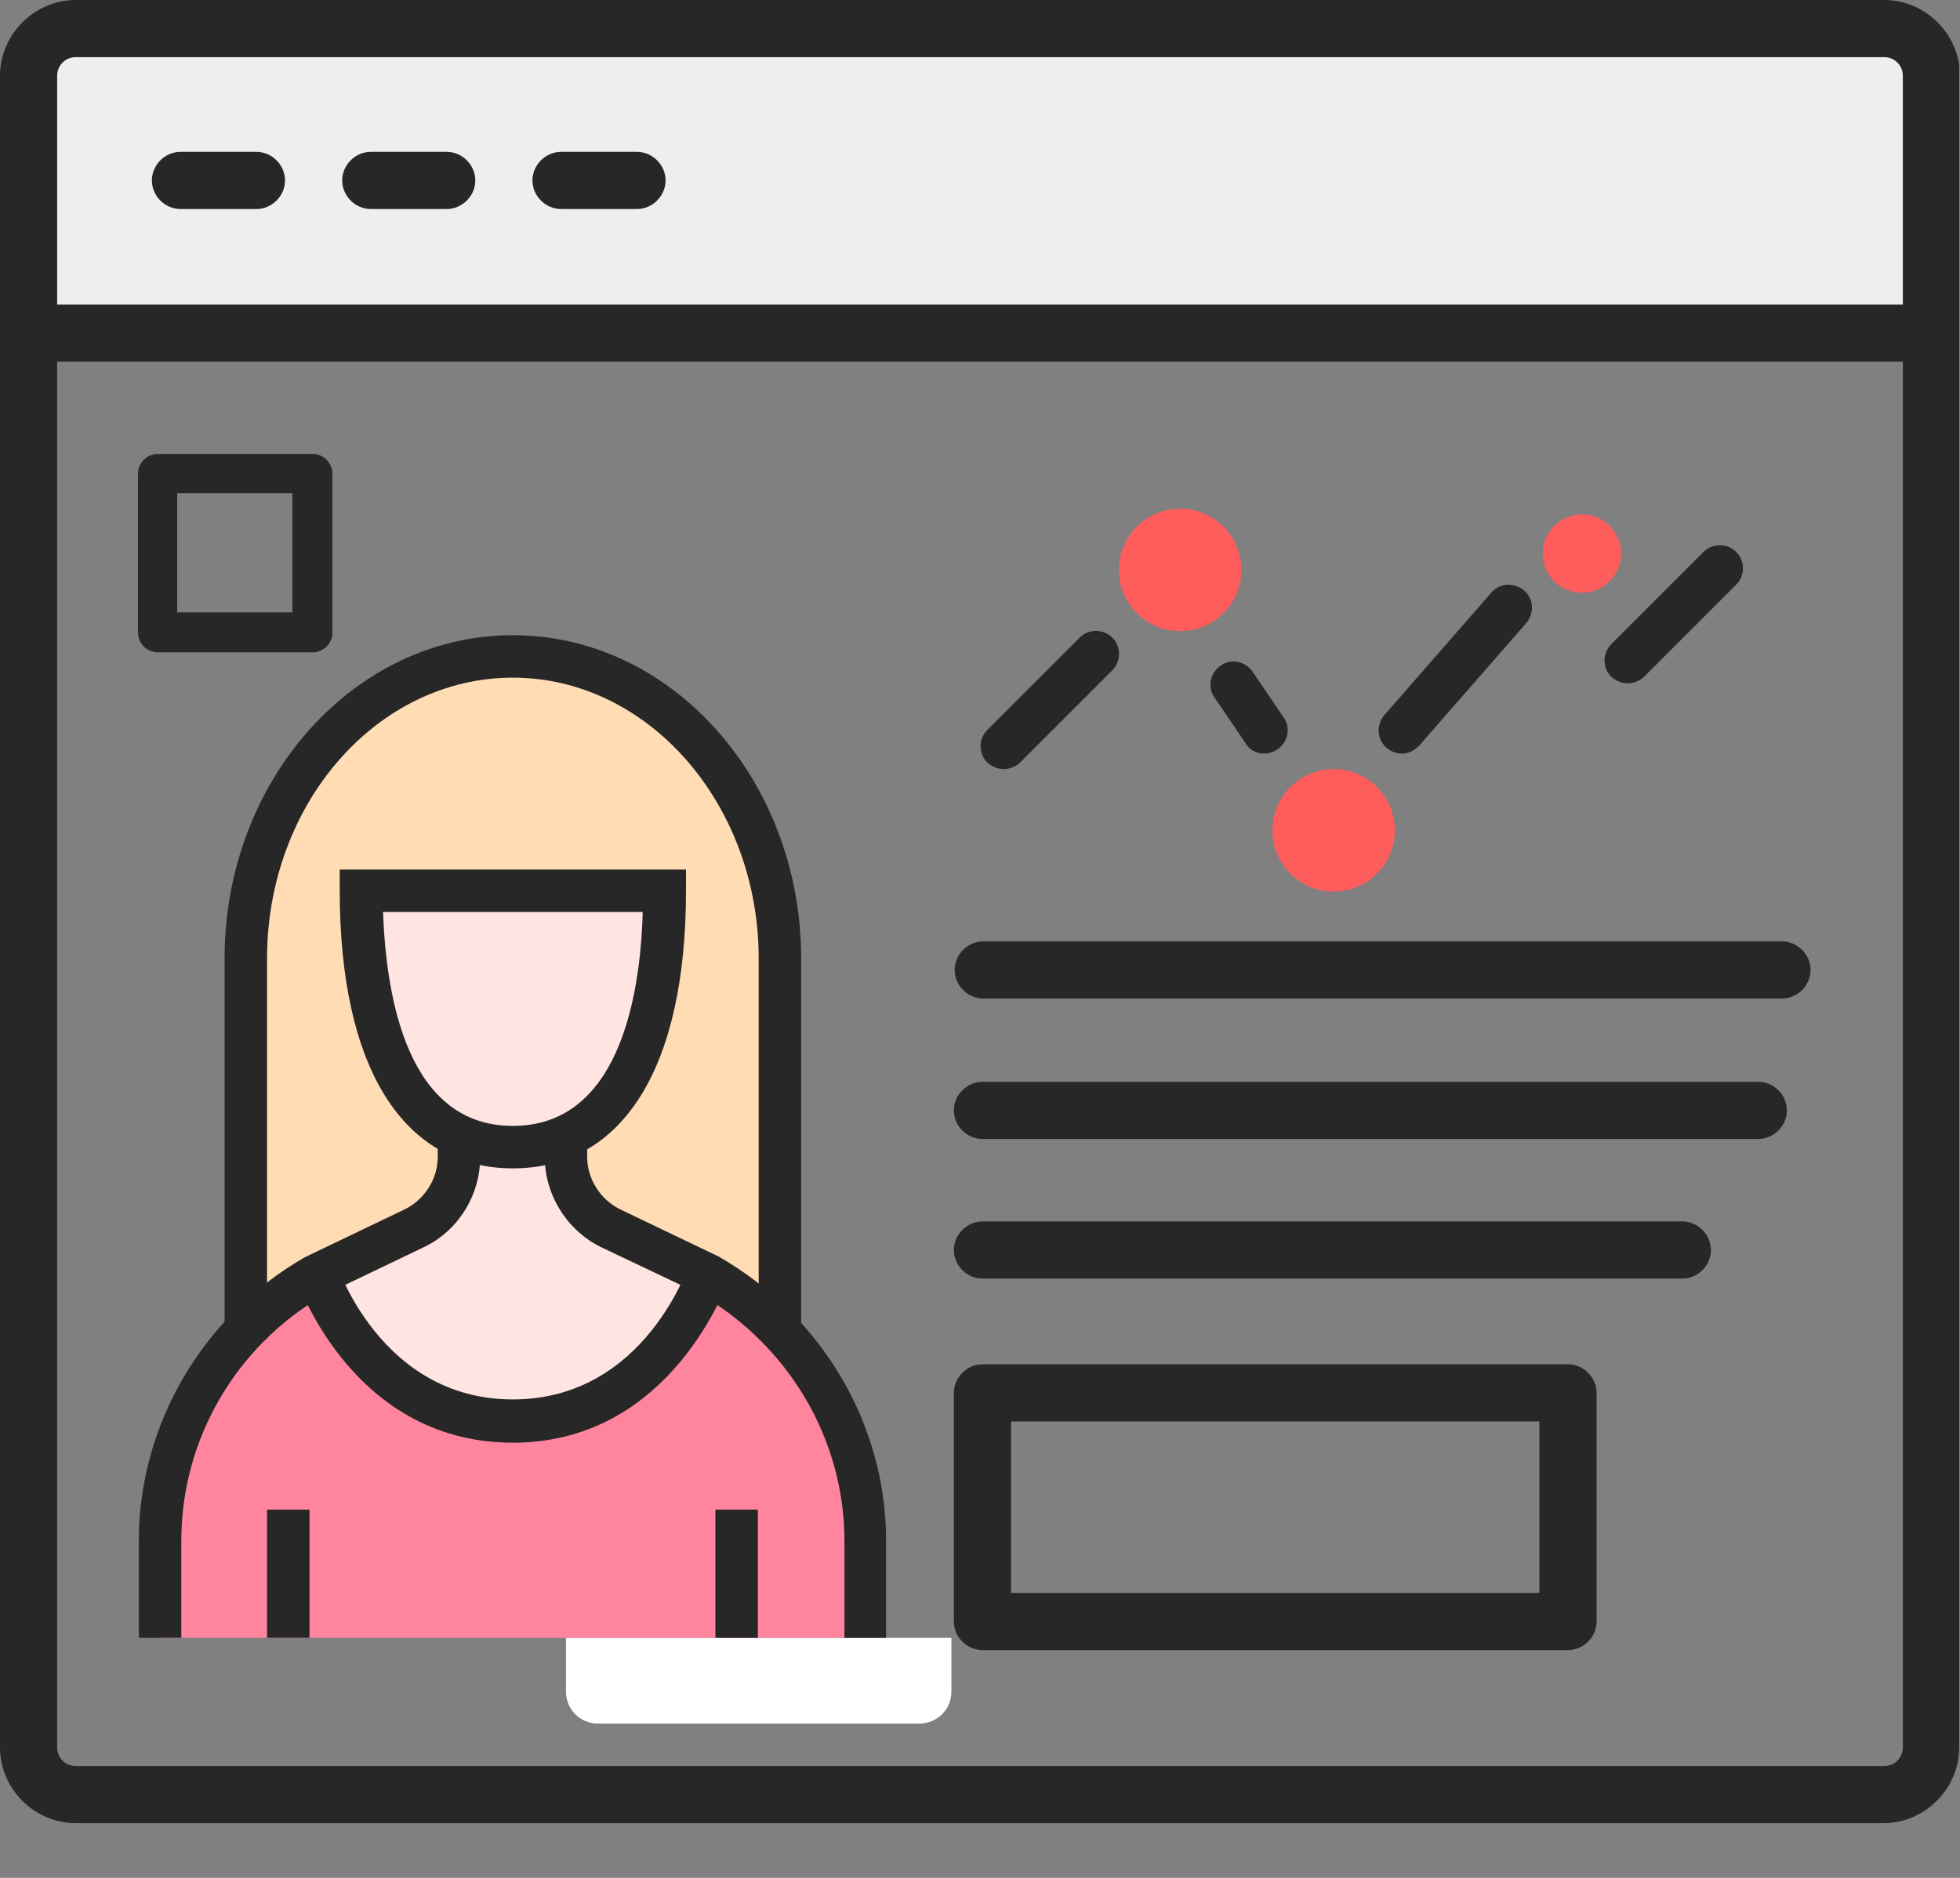 <svg width="24" height="23" viewBox="0 0 24 23" fill="none" xmlns="http://www.w3.org/2000/svg">
<rect x="0" y="0" width="24" height="23" fill="#808080" stroke="none"/>
<g clip-path="url(#clip0_26_1375)">
<path d="M6.93 20.06V20.72C6.93 20.93 7.1 21.11 7.32 21.11H11.26C11.47 21.11 11.65 20.94 11.65 20.72V20.06H6.94H6.93Z" fill="white"/>
<path d="M2.98 16.3C2.98 16.3 9.55 16.59 9.55 16.3V11.31C9.55 9.66 8.34 8.21 6.7 8.04C4.83 7.84 3.22 9.27 3.16 11.11L2.98 16.31V16.3Z" fill="#FFDCB4"/>
<path d="M8.21 10.83C8.12 13.14 7.3 14 6.28 14C5.26 14 4.42 13.02 4.49 10.91L8.21 10.84V10.83Z" fill="#FFE5E1"/>
<path d="M7.02 14.04H5.57C5.57 14.31 5.35 14.9 5.11 15.02L3.87 15.74C3.94 15.98 4.29 17.37 6.31 17.42C8.18 17.47 8.68 15.67 8.68 15.67C8.68 15.67 7.67 15.32 7.31 15.01C6.95 14.7 7.01 14.3 7.01 14.04H7.02Z" fill="#FFE5E1"/>
<path d="M8.76 15.61C8.14 16.4 7.44 17.35 6.4 17.44C5.89 17.48 3.99 17.05 4.04 15.61C4.04 15.61 1.95 16.54 1.95 19.25V20.06H10.59V18.17C10.59 17.22 8.76 15.61 8.76 15.61Z" fill="#FF859E"/>
<path d="M9.81 16.4H9.29V11.74C9.29 9.85 7.94 8.3 6.28 8.3C4.62 8.3 3.27 9.84 3.27 11.74V16.4H2.75V11.74C2.75 9.56 4.33 7.78 6.28 7.78C8.23 7.78 9.81 9.56 9.81 11.74V16.4Z" fill="#272727"/>
<path d="M2.22 20.06H1.7V18.87C1.7 17.45 2.48 16.12 3.73 15.4L4.96 14.81C5.2 14.69 5.36 14.44 5.36 14.17V13.78H5.88V14.17C5.88 14.64 5.61 15.08 5.18 15.28L3.97 15.86C2.89 16.48 2.22 17.63 2.22 18.87V20.06Z" fill="#272727"/>
<path d="M10.86 20.06H10.34V18.87C10.34 17.63 9.66 16.48 8.57 15.85L7.37 15.28C6.95 15.08 6.67 14.64 6.67 14.17V13.78H7.19V14.17C7.19 14.44 7.35 14.69 7.59 14.81L8.8 15.39C10.07 16.12 10.85 17.45 10.85 18.87V20.06H10.86Z" fill="#272727"/>
<path d="M6.28 17.67C4.25 17.67 3.59 15.58 3.59 15.55L4.09 15.4C4.11 15.47 4.65 17.14 6.28 17.14C7.91 17.14 8.45 15.47 8.47 15.4L8.97 15.55C8.97 15.55 8.31 17.67 6.28 17.67Z" fill="#272727"/>
<path d="M9.28 18.49H8.76V20.06H9.28V18.49Z" fill="#272727"/>
<path d="M3.79 18.49H3.27V20.06H3.79V18.49Z" fill="#272727"/>
<path d="M6.28 14.31C4.93 14.31 4.16 13.07 4.16 10.91V10.65H8.4V10.91C8.4 13.07 7.63 14.31 6.28 14.31ZM4.69 11.17C4.73 12.25 5 13.79 6.28 13.79C7.56 13.79 7.84 12.25 7.87 11.17H4.69Z" fill="#272727"/>
<path d="M23.99 3.81V21.4C23.99 21.91 23.57 22.33 23.06 22.33H0.93C0.42 22.33 0 21.91 0 21.4V3.81C0 3.62 0.16 3.46 0.35 3.46H23.65C23.84 3.46 24 3.62 24 3.81H23.99ZM0.7 21.4C0.7 21.53 0.8 21.63 0.93 21.63H23.07C23.2 21.63 23.3 21.53 23.3 21.4V4.16H0.7V21.4Z" fill="#272727"/>
<path d="M0.38 0.47H23.38C23.46 0.47 23.53 0.54 23.53 0.62V4.2H0.23V0.62C0.23 0.54 0.3 0.47 0.38 0.47Z" fill="#EEEEEE"/>
<path d="M23.65 4.43H0.35C0.16 4.43 0 4.27 0 4.08V0.93C0 0.42 0.42 0 0.93 0H23.07C23.58 0 24 0.42 24 0.93V4.08C24 4.27 23.84 4.43 23.65 4.43ZM0.7 3.73H23.3V0.93C23.3 0.8 23.2 0.7 23.07 0.7H0.93C0.8 0.7 0.7 0.8 0.7 0.93V3.73Z" fill="#272727"/>
<path d="M7.8 2.56H6.87C6.68 2.56 6.52 2.4 6.52 2.21C6.52 2.02 6.68 1.86 6.87 1.86H7.8C7.99 1.86 8.15 2.02 8.15 2.21C8.15 2.4 7.99 2.56 7.8 2.56ZM5.47 2.56H4.54C4.35 2.56 4.19 2.4 4.19 2.21C4.19 2.02 4.35 1.86 4.54 1.86H5.47C5.66 1.86 5.82 2.02 5.82 2.21C5.82 2.4 5.66 2.56 5.47 2.56ZM3.14 2.56H2.21C2.02 2.56 1.86 2.4 1.86 2.21C1.86 2.02 2.02 1.86 2.21 1.86H3.14C3.33 1.86 3.49 2.02 3.49 2.21C3.49 2.4 3.33 2.56 3.14 2.56Z" fill="#272727"/>
<path d="M21.82 12.23H12.04C11.85 12.23 11.69 12.07 11.69 11.88C11.69 11.69 11.85 11.53 12.04 11.53H21.82C22.01 11.53 22.17 11.69 22.17 11.88C22.17 12.07 22.01 12.23 21.82 12.23Z" fill="#272727"/>
<path d="M21.53 13.95H12.03C11.84 13.95 11.68 13.79 11.68 13.6C11.68 13.41 11.84 13.25 12.03 13.25H21.53C21.72 13.25 21.88 13.41 21.88 13.6C21.88 13.79 21.72 13.95 21.53 13.95Z" fill="#272727"/>
<path d="M20.6 15.66H12.03C11.84 15.66 11.68 15.5 11.68 15.31C11.68 15.12 11.84 14.96 12.03 14.96H20.6C20.79 14.96 20.95 15.12 20.95 15.31C20.95 15.5 20.79 15.66 20.6 15.66Z" fill="#272727"/>
<path d="M19.2 20.21H12.03C11.84 20.21 11.68 20.05 11.68 19.86V17.06C11.68 16.87 11.84 16.71 12.03 16.71H19.2C19.39 16.71 19.55 16.87 19.55 17.06V19.86C19.55 20.05 19.39 20.21 19.2 20.21ZM12.38 19.51H18.85V17.41H12.38V19.51Z" fill="#272727"/>
<path d="M3.83 7.99H1.93C1.8 7.99 1.69 7.88 1.69 7.75V5.8C1.69 5.67 1.8 5.56 1.93 5.56H3.83C3.96 5.56 4.07 5.67 4.07 5.8V7.75C4.07 7.88 3.96 7.99 3.83 7.99ZM2.17 7.5H3.58V6.04H2.17V7.5Z" fill="#272727"/>
<path d="M16.33 10.92C16.744 10.92 17.08 10.584 17.08 10.17C17.08 9.756 16.744 9.42 16.33 9.42C15.916 9.42 15.58 9.756 15.58 10.17C15.58 10.584 15.916 10.92 16.33 10.92Z" fill="#FF5C5C"/>
<path d="M14.45 7.73C14.864 7.73 15.2 7.394 15.2 6.98C15.2 6.566 14.864 6.23 14.45 6.23C14.036 6.23 13.7 6.566 13.7 6.98C13.7 7.394 14.036 7.73 14.45 7.73Z" fill="#FF5C5C"/>
<path d="M19.37 7.26C19.635 7.26 19.85 7.045 19.85 6.78C19.85 6.515 19.635 6.3 19.37 6.3C19.105 6.3 18.89 6.515 18.89 6.78C18.89 7.045 19.105 7.26 19.37 7.26Z" fill="#FF5C5C"/>
<path d="M12.29 9.42C12.22 9.42 12.15 9.39 12.09 9.34C11.98 9.23 11.98 9.05 12.09 8.94L13.22 7.81C13.33 7.7 13.51 7.7 13.62 7.81C13.73 7.92 13.73 8.1 13.62 8.21L12.49 9.34C12.44 9.39 12.36 9.42 12.29 9.42Z" fill="#272727"/>
<path d="M19.93 8.37C19.86 8.37 19.79 8.34 19.73 8.29C19.62 8.18 19.62 8 19.73 7.89L20.86 6.76C20.97 6.65 21.15 6.65 21.26 6.76C21.37 6.87 21.37 7.05 21.26 7.16L20.13 8.29C20.08 8.34 20 8.37 19.93 8.37Z" fill="#272727"/>
<path d="M15.48 9.23C15.39 9.23 15.3 9.19 15.25 9.1L14.87 8.54C14.78 8.41 14.82 8.24 14.95 8.15C15.08 8.06 15.25 8.1 15.34 8.23L15.72 8.79C15.81 8.92 15.77 9.09 15.64 9.18C15.59 9.21 15.54 9.23 15.48 9.23Z" fill="#272727"/>
<path d="M17.17 9.23C17.1 9.23 17.04 9.21 16.98 9.16C16.86 9.06 16.85 8.88 16.95 8.76L18.26 7.26C18.36 7.14 18.54 7.13 18.66 7.23C18.78 7.33 18.79 7.51 18.69 7.63L17.38 9.13C17.32 9.19 17.25 9.23 17.17 9.23Z" fill="#272727"/>
</g>
<defs>
<clipPath id="clip0_26_1375">
<rect width="23.99" height="22.33" fill="white"/>
</clipPath>
</defs>
</svg>
